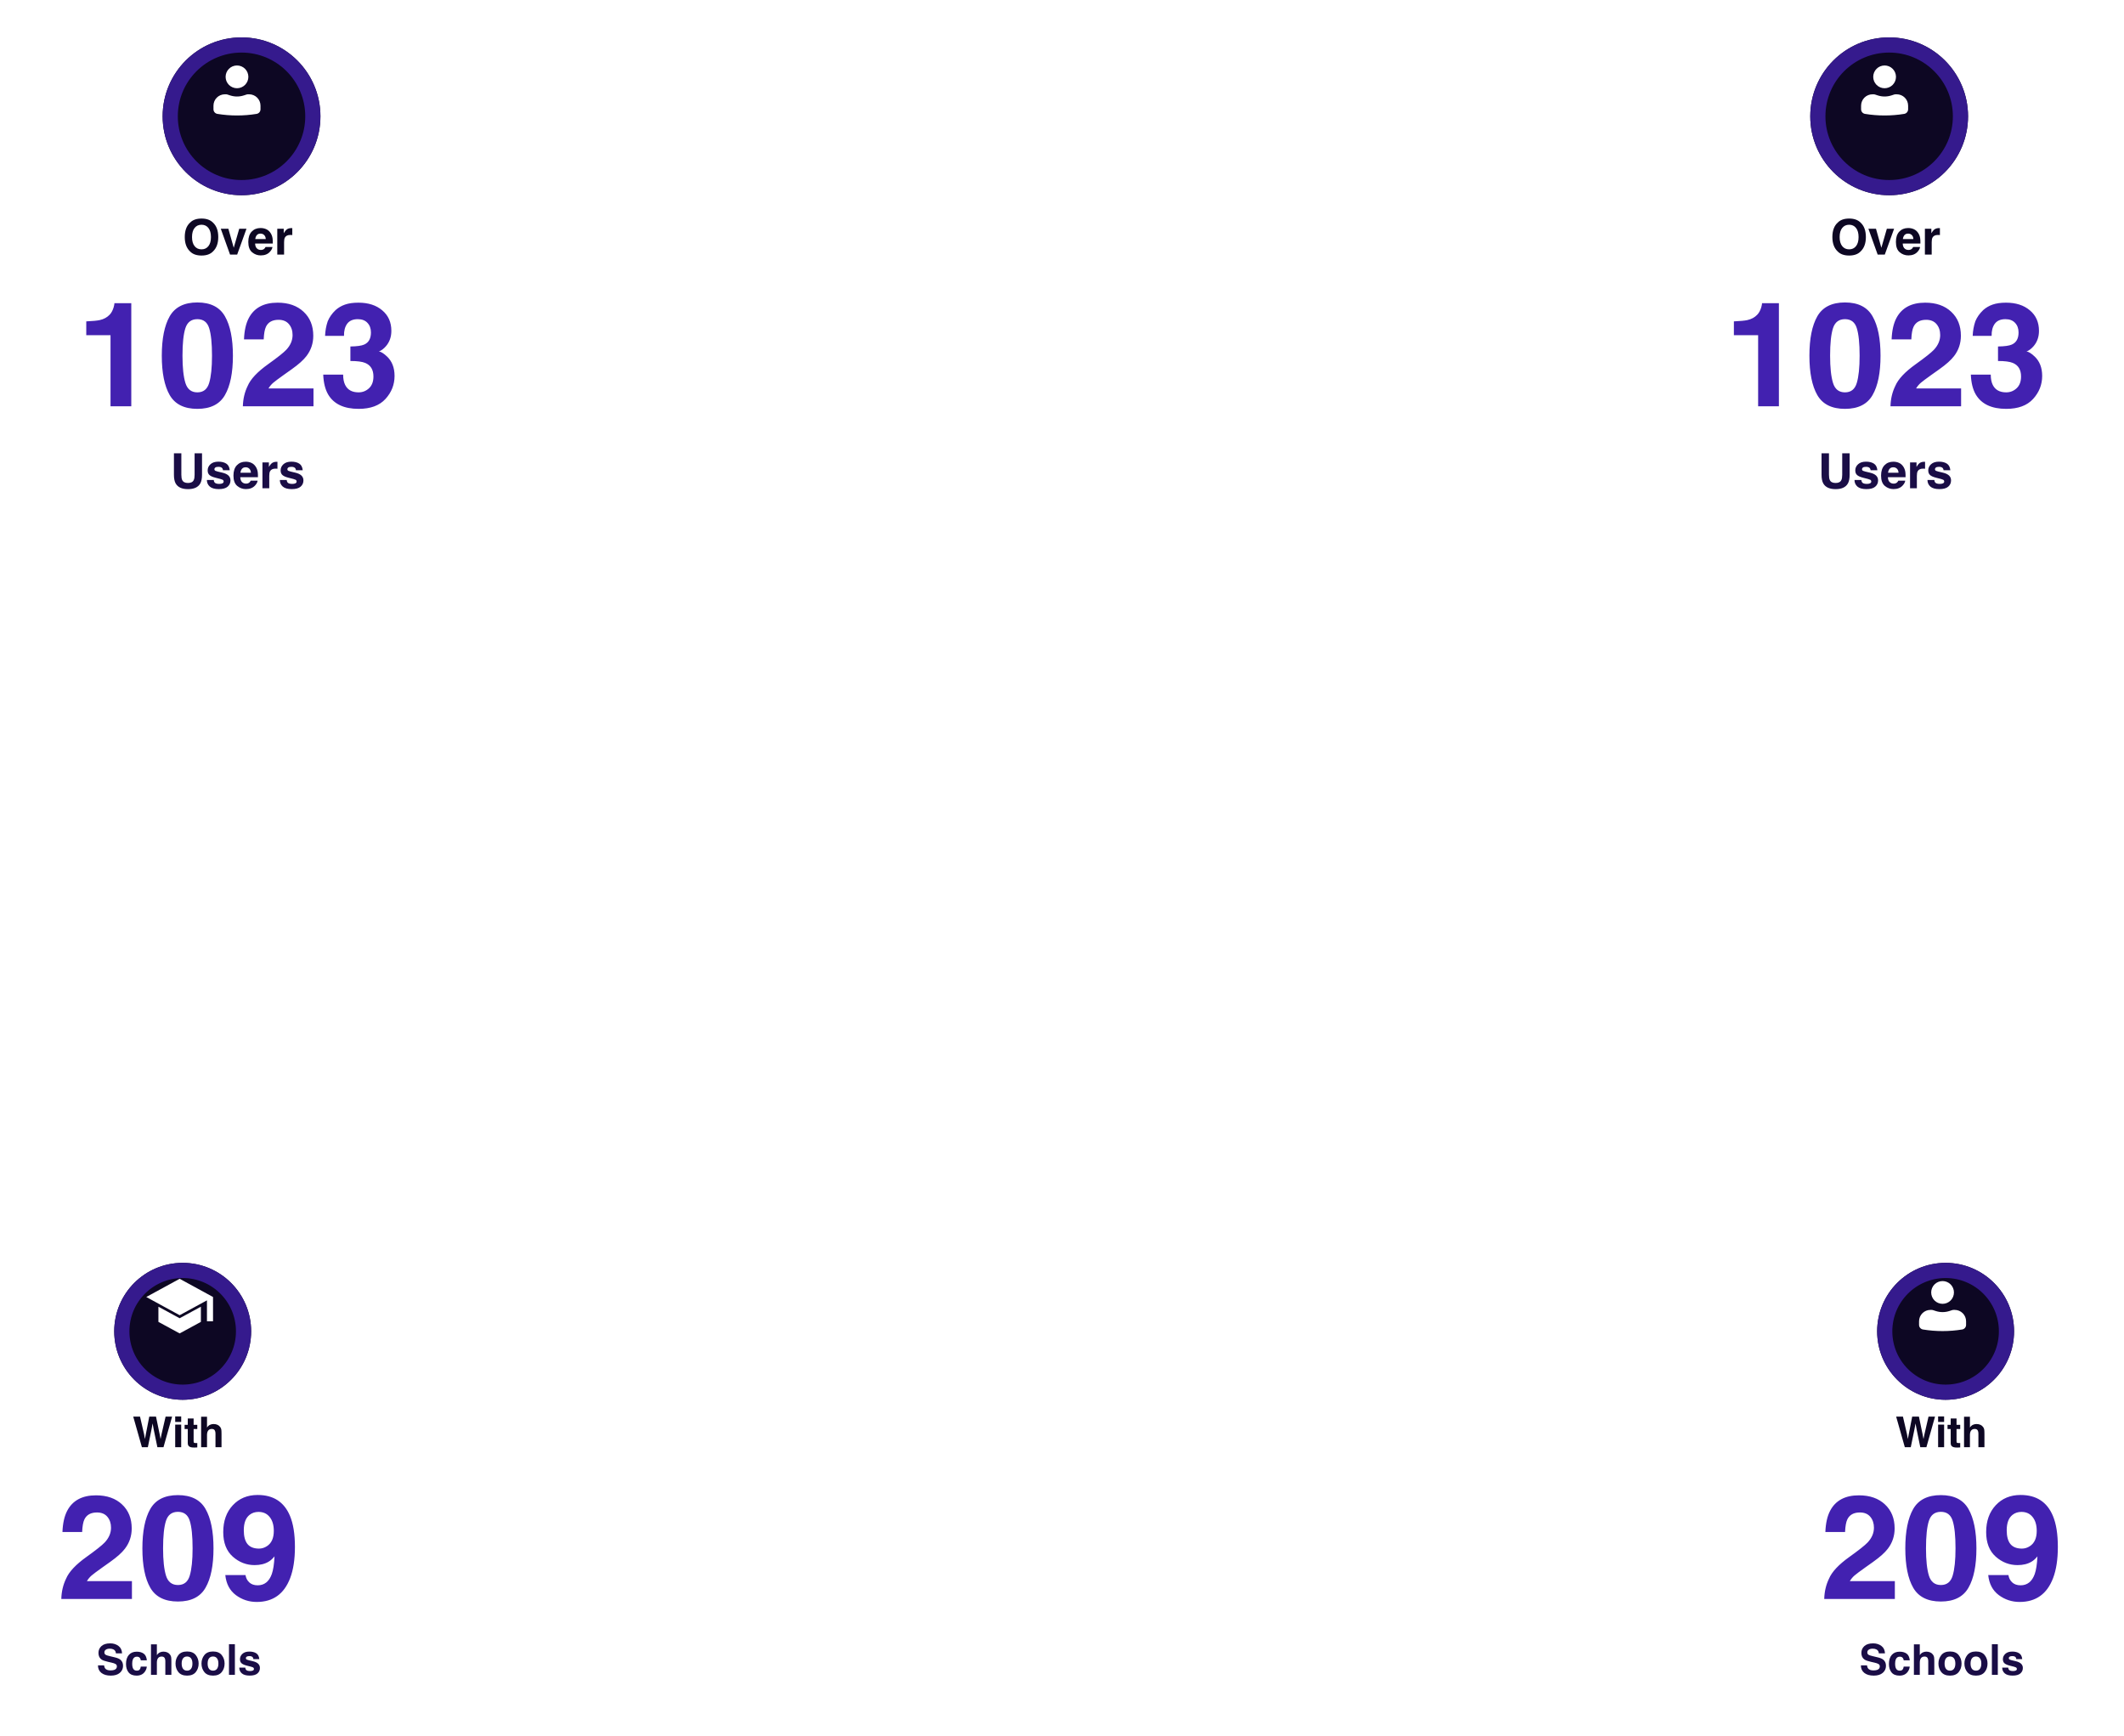<svg width="700" height="572" viewBox="0 0 700 572" fill="none" xmlns="http://www.w3.org/2000/svg">
<rect x="10.603" y="28.882" width="136" height="162.884" rx="30" fill="white"/>
<g filter="url(#filter0_di_241_943)">
<circle cx="78.603" cy="30.323" r="26" fill="#0D0723"/>
<circle cx="78.603" cy="30.323" r="23.5" stroke="#351A8D" stroke-width="5"/>
</g>
<path d="M78.103 21.573C77.109 21.573 76.155 21.968 75.451 22.672C74.748 23.375 74.353 24.329 74.353 25.323C74.353 26.318 74.748 27.272 75.451 27.975C76.155 28.678 77.109 29.073 78.103 29.073C79.098 29.073 80.051 28.678 80.755 27.975C81.458 27.272 81.853 26.318 81.853 25.323C81.853 24.329 81.458 23.375 80.755 22.672C80.051 21.968 79.098 21.573 78.103 21.573ZM74.103 31.073C73.109 31.073 72.155 31.468 71.451 32.172C70.748 32.875 70.353 33.829 70.353 34.823V36.011C70.353 36.765 70.899 37.407 71.643 37.528C75.921 38.227 80.285 38.227 84.563 37.528C84.923 37.47 85.251 37.285 85.487 37.007C85.723 36.729 85.853 36.376 85.853 36.011V34.823C85.853 33.829 85.458 32.875 84.755 32.172C84.051 31.468 83.098 31.073 82.103 31.073H81.763C81.578 31.073 81.394 31.103 81.219 31.159L80.353 31.442C78.891 31.919 77.315 31.919 75.853 31.442L74.987 31.159C74.812 31.102 74.628 31.073 74.444 31.073H74.103Z" fill="white"/>
<path d="M66.415 82.163C67.369 82.163 68.124 81.812 68.681 81.109C69.244 80.406 69.525 79.406 69.525 78.109C69.525 76.817 69.244 75.82 68.681 75.117C68.124 74.408 67.369 74.054 66.415 74.054C65.462 74.054 64.702 74.406 64.134 75.109C63.567 75.812 63.283 76.812 63.283 78.109C63.283 79.406 63.567 80.406 64.134 81.109C64.702 81.812 65.462 82.163 66.415 82.163ZM71.931 78.109C71.931 80.176 71.35 81.76 70.189 82.859C69.319 83.754 68.061 84.203 66.415 84.203C64.77 84.203 63.512 83.754 62.642 82.859C61.475 81.76 60.892 80.176 60.892 78.109C60.892 75.999 61.475 74.416 62.642 73.359C63.512 72.463 64.77 72.015 66.415 72.015C68.061 72.015 69.319 72.463 70.189 73.359C71.35 74.416 71.931 75.999 71.931 78.109ZM78.845 75.367H81.236L78.165 83.882H75.814L72.759 75.367H75.259L77.033 81.648L78.845 75.367ZM85.861 76.976C85.345 76.976 84.944 77.137 84.658 77.46C84.376 77.783 84.199 78.221 84.126 78.773H87.587C87.551 78.184 87.371 77.739 87.048 77.437C86.731 77.129 86.335 76.976 85.861 76.976ZM85.861 75.14C86.569 75.14 87.207 75.273 87.775 75.538C88.343 75.804 88.811 76.223 89.181 76.796C89.514 77.301 89.731 77.887 89.83 78.554C89.887 78.945 89.91 79.507 89.9 80.242H84.072C84.103 81.096 84.371 81.695 84.876 82.038C85.184 82.252 85.553 82.359 85.986 82.359C86.444 82.359 86.817 82.228 87.103 81.968C87.259 81.828 87.397 81.632 87.517 81.382H89.79C89.733 81.887 89.47 82.4 89.001 82.921C88.272 83.749 87.251 84.163 85.939 84.163C84.856 84.163 83.9 83.814 83.072 83.117C82.244 82.419 81.83 81.283 81.83 79.71C81.83 78.236 82.202 77.106 82.947 76.32C83.697 75.533 84.668 75.14 85.861 75.14ZM96.033 75.163C96.074 75.163 96.108 75.166 96.134 75.171C96.165 75.171 96.231 75.174 96.33 75.179V77.46C96.189 77.445 96.064 77.434 95.955 77.429C95.845 77.424 95.757 77.421 95.689 77.421C94.793 77.421 94.192 77.713 93.884 78.296C93.712 78.624 93.626 79.129 93.626 79.812V83.882H91.384V75.367H93.509V76.851C93.853 76.283 94.153 75.895 94.408 75.687C94.824 75.338 95.366 75.163 96.033 75.163Z" fill="#0D0723"/>
<path d="M28.431 110.445V105.898C30.541 105.804 32.017 105.663 32.861 105.476C34.205 105.179 35.298 104.585 36.142 103.695C36.72 103.085 37.158 102.273 37.455 101.257C37.627 100.648 37.712 100.195 37.712 99.898H43.267V133.882H36.423V110.445H28.431ZM60.142 117.218C60.142 121.124 60.462 124.117 61.103 126.195C61.744 128.257 63.056 129.288 65.04 129.288C67.025 129.288 68.322 128.257 68.931 126.195C69.556 124.117 69.869 121.124 69.869 117.218C69.869 113.124 69.556 110.093 68.931 108.124C68.322 106.156 67.025 105.171 65.04 105.171C63.056 105.171 61.744 106.156 61.103 108.124C60.462 110.093 60.142 113.124 60.142 117.218ZM65.04 99.663C69.369 99.663 72.4 101.187 74.134 104.234C75.884 107.281 76.759 111.609 76.759 117.218C76.759 122.827 75.884 127.148 74.134 130.179C72.4 133.21 69.369 134.726 65.04 134.726C60.712 134.726 57.673 133.21 55.923 130.179C54.189 127.148 53.322 122.827 53.322 117.218C53.322 111.609 54.189 107.281 55.923 104.234C57.673 101.187 60.712 99.663 65.04 99.663ZM80.04 133.882C80.103 131.445 80.626 129.218 81.611 127.202C82.564 124.937 84.814 122.538 88.361 120.007C91.439 117.804 93.431 116.226 94.337 115.273C95.728 113.788 96.423 112.163 96.423 110.398C96.423 108.96 96.025 107.765 95.228 106.812C94.431 105.859 93.29 105.382 91.806 105.382C89.775 105.382 88.392 106.14 87.658 107.656C87.236 108.531 86.986 109.921 86.908 111.827H80.415C80.525 108.937 81.048 106.601 81.986 104.82C83.767 101.429 86.931 99.734 91.478 99.734C95.072 99.734 97.931 100.734 100.056 102.734C102.181 104.718 103.244 107.351 103.244 110.632C103.244 113.148 102.494 115.382 100.994 117.335C100.009 118.632 98.392 120.077 96.142 121.671L93.47 123.57C91.798 124.757 90.65 125.617 90.025 126.148C89.415 126.679 88.9 127.296 88.478 127.999H103.314V133.882H80.04ZM113.087 123.452C113.087 124.812 113.306 125.937 113.744 126.827C114.556 128.468 116.033 129.288 118.173 129.288C119.486 129.288 120.626 128.843 121.595 127.952C122.58 127.046 123.072 125.749 123.072 124.062C123.072 121.827 122.166 120.335 120.353 119.585C119.322 119.163 117.697 118.952 115.478 118.952V114.171C117.65 114.14 119.166 113.929 120.025 113.538C121.509 112.882 122.251 111.554 122.251 109.554C122.251 108.257 121.869 107.202 121.103 106.39C120.353 105.577 119.291 105.171 117.916 105.171C116.337 105.171 115.173 105.671 114.423 106.671C113.689 107.671 113.337 109.007 113.369 110.679H107.134C107.197 108.992 107.486 107.39 108.001 105.874C108.548 104.546 109.408 103.32 110.58 102.195C111.455 101.398 112.494 100.788 113.697 100.367C114.9 99.945 116.376 99.734 118.126 99.734C121.376 99.734 123.994 100.577 125.978 102.265C127.978 103.937 128.978 106.187 128.978 109.015C128.978 111.015 128.384 112.702 127.197 114.077C126.447 114.937 125.666 115.523 124.853 115.835C125.462 115.835 126.337 116.359 127.478 117.406C129.181 118.984 130.033 121.14 130.033 123.874C130.033 126.749 129.033 129.281 127.033 131.468C125.048 133.64 122.103 134.726 118.197 134.726C113.384 134.726 110.041 133.156 108.166 130.015C107.181 128.343 106.634 126.156 106.525 123.452H113.087Z" fill="#4221B0"/>
<path d="M57.322 149.367H59.767V156.445C59.767 157.236 59.861 157.814 60.048 158.179C60.34 158.825 60.975 159.148 61.955 159.148C62.928 159.148 63.561 158.825 63.853 158.179C64.04 157.814 64.134 157.236 64.134 156.445V149.367H66.58V156.445C66.58 157.669 66.389 158.622 66.009 159.304C65.301 160.554 63.949 161.179 61.955 161.179C59.96 161.179 58.606 160.554 57.892 159.304C57.512 158.622 57.322 157.669 57.322 156.445V149.367ZM70.439 158.163C70.486 158.559 70.587 158.84 70.744 159.007C71.02 159.304 71.53 159.452 72.275 159.452C72.712 159.452 73.059 159.387 73.314 159.257C73.574 159.127 73.705 158.932 73.705 158.671C73.705 158.421 73.6 158.231 73.392 158.101C73.184 157.971 72.41 157.747 71.072 157.429C70.108 157.189 69.428 156.89 69.033 156.531C68.637 156.176 68.439 155.666 68.439 154.999C68.439 154.213 68.746 153.538 69.361 152.976C69.981 152.408 70.85 152.124 71.97 152.124C73.033 152.124 73.897 152.338 74.564 152.765C75.236 153.187 75.621 153.919 75.72 154.96H73.494C73.462 154.674 73.382 154.447 73.251 154.281C73.007 153.978 72.59 153.827 72.001 153.827C71.517 153.827 71.171 153.903 70.962 154.054C70.759 154.205 70.658 154.382 70.658 154.585C70.658 154.84 70.767 155.025 70.986 155.14C71.205 155.26 71.978 155.465 73.306 155.757C74.192 155.965 74.856 156.281 75.298 156.702C75.736 157.13 75.955 157.663 75.955 158.304C75.955 159.148 75.639 159.838 75.009 160.374C74.384 160.906 73.415 161.171 72.103 161.171C70.764 161.171 69.775 160.89 69.134 160.327C68.499 159.76 68.181 159.038 68.181 158.163H70.439ZM80.97 153.976C80.455 153.976 80.053 154.137 79.767 154.46C79.486 154.783 79.309 155.221 79.236 155.773H82.697C82.66 155.184 82.481 154.739 82.158 154.437C81.84 154.13 81.444 153.976 80.97 153.976ZM80.97 152.14C81.678 152.14 82.317 152.273 82.884 152.538C83.452 152.804 83.921 153.223 84.29 153.796C84.624 154.301 84.84 154.887 84.939 155.554C84.996 155.945 85.02 156.507 85.009 157.242H79.181C79.212 158.096 79.481 158.695 79.986 159.038C80.293 159.252 80.663 159.359 81.095 159.359C81.553 159.359 81.926 159.228 82.212 158.968C82.369 158.827 82.507 158.632 82.626 158.382H84.9C84.843 158.887 84.58 159.4 84.111 159.921C83.382 160.749 82.361 161.163 81.048 161.163C79.965 161.163 79.009 160.814 78.181 160.117C77.353 159.419 76.939 158.283 76.939 156.71C76.939 155.236 77.311 154.106 78.056 153.32C78.806 152.533 79.778 152.14 80.97 152.14ZM91.142 152.163C91.184 152.163 91.218 152.166 91.244 152.171C91.275 152.171 91.34 152.174 91.439 152.179V154.46C91.298 154.445 91.173 154.434 91.064 154.429C90.955 154.424 90.866 154.421 90.798 154.421C89.903 154.421 89.301 154.713 88.994 155.296C88.822 155.624 88.736 156.13 88.736 156.812V160.882H86.494V152.367H88.619V153.851C88.962 153.283 89.262 152.895 89.517 152.687C89.934 152.338 90.475 152.163 91.142 152.163ZM94.486 158.163C94.533 158.559 94.634 158.84 94.79 159.007C95.067 159.304 95.577 159.452 96.322 159.452C96.759 159.452 97.106 159.387 97.361 159.257C97.621 159.127 97.751 158.932 97.751 158.671C97.751 158.421 97.647 158.231 97.439 158.101C97.231 157.971 96.457 157.747 95.119 157.429C94.155 157.189 93.475 156.89 93.08 156.531C92.684 156.176 92.486 155.666 92.486 154.999C92.486 154.213 92.793 153.538 93.408 152.976C94.028 152.408 94.897 152.124 96.017 152.124C97.08 152.124 97.944 152.338 98.611 152.765C99.283 153.187 99.668 153.919 99.767 154.96H97.54C97.509 154.674 97.428 154.447 97.298 154.281C97.053 153.978 96.637 153.827 96.048 153.827C95.564 153.827 95.218 153.903 95.009 154.054C94.806 154.205 94.705 154.382 94.705 154.585C94.705 154.84 94.814 155.025 95.033 155.14C95.251 155.26 96.025 155.465 97.353 155.757C98.238 155.965 98.903 156.281 99.345 156.702C99.783 157.13 100.001 157.663 100.001 158.304C100.001 159.148 99.686 159.838 99.056 160.374C98.431 160.906 97.462 161.171 96.15 161.171C94.811 161.171 93.822 160.89 93.181 160.327C92.546 159.76 92.228 159.038 92.228 158.163H94.486Z" fill="#1A0D46"/>
<rect x="553.603" y="28.882" width="136" height="162.884" rx="30" fill="white"/>
<g filter="url(#filter1_di_241_943)">
<circle cx="621.603" cy="30.323" r="26" fill="#0D0723"/>
<circle cx="621.603" cy="30.323" r="23.5" stroke="#351A8D" stroke-width="5"/>
</g>
<path d="M621.103 21.573C620.108 21.573 619.155 21.968 618.451 22.672C617.748 23.375 617.353 24.329 617.353 25.323C617.353 26.318 617.748 27.272 618.451 27.975C619.155 28.678 620.108 29.073 621.103 29.073C622.098 29.073 623.051 28.678 623.755 27.975C624.458 27.272 624.853 26.318 624.853 25.323C624.853 24.329 624.458 23.375 623.755 22.672C623.051 21.968 622.098 21.573 621.103 21.573ZM617.103 31.073C616.108 31.073 615.155 31.468 614.451 32.172C613.748 32.875 613.353 33.829 613.353 34.823V36.011C613.353 36.765 613.899 37.407 614.643 37.528C618.921 38.227 623.285 38.227 627.563 37.528C627.923 37.47 628.251 37.285 628.487 37.007C628.723 36.729 628.853 36.376 628.853 36.011V34.823C628.853 33.829 628.458 32.875 627.755 32.172C627.051 31.468 626.098 31.073 625.103 31.073H624.763C624.578 31.073 624.394 31.103 624.219 31.159L623.353 31.442C621.891 31.919 620.315 31.919 618.853 31.442L617.987 31.159C617.812 31.102 617.628 31.073 617.444 31.073H617.103Z" fill="white"/>
<path d="M609.416 82.163C610.369 82.163 611.124 81.812 611.681 81.109C612.244 80.406 612.525 79.406 612.525 78.109C612.525 76.817 612.244 75.82 611.681 75.117C611.124 74.408 610.369 74.054 609.416 74.054C608.462 74.054 607.702 74.406 607.134 75.109C606.567 75.812 606.283 76.812 606.283 78.109C606.283 79.406 606.567 80.406 607.134 81.109C607.702 81.812 608.462 82.163 609.416 82.163ZM614.931 78.109C614.931 80.176 614.35 81.76 613.189 82.859C612.319 83.754 611.061 84.203 609.416 84.203C607.77 84.203 606.512 83.754 605.642 82.859C604.475 81.76 603.892 80.176 603.892 78.109C603.892 75.999 604.475 74.416 605.642 73.359C606.512 72.463 607.77 72.015 609.416 72.015C611.061 72.015 612.319 72.463 613.189 73.359C614.35 74.416 614.931 75.999 614.931 78.109ZM621.845 75.367H624.236L621.166 83.882H618.814L615.759 75.367H618.259L620.033 81.648L621.845 75.367ZM628.861 76.976C628.345 76.976 627.944 77.137 627.658 77.46C627.376 77.783 627.199 78.221 627.126 78.773H630.587C630.551 78.184 630.371 77.739 630.048 77.437C629.731 77.129 629.335 76.976 628.861 76.976ZM628.861 75.14C629.569 75.14 630.207 75.273 630.775 75.538C631.343 75.804 631.811 76.223 632.181 76.796C632.514 77.301 632.731 77.887 632.83 78.554C632.887 78.945 632.91 79.507 632.9 80.242H627.072C627.103 81.096 627.371 81.695 627.876 82.038C628.184 82.252 628.554 82.359 628.986 82.359C629.444 82.359 629.817 82.228 630.103 81.968C630.259 81.828 630.397 81.632 630.517 81.382H632.791C632.733 81.887 632.47 82.4 632.001 82.921C631.272 83.749 630.251 84.163 628.939 84.163C627.856 84.163 626.9 83.814 626.072 83.117C625.244 82.419 624.83 81.283 624.83 79.71C624.83 78.236 625.202 77.106 625.947 76.32C626.697 75.533 627.668 75.14 628.861 75.14ZM639.033 75.163C639.074 75.163 639.108 75.166 639.134 75.171C639.166 75.171 639.231 75.174 639.33 75.179V77.46C639.189 77.445 639.064 77.434 638.955 77.429C638.845 77.424 638.757 77.421 638.689 77.421C637.793 77.421 637.192 77.713 636.884 78.296C636.712 78.624 636.626 79.129 636.626 79.812V83.882H634.384V75.367H636.509V76.851C636.853 76.283 637.153 75.895 637.408 75.687C637.824 75.338 638.366 75.163 639.033 75.163Z" fill="#0D0723"/>
<path d="M571.431 110.445V105.898C573.541 105.804 575.017 105.663 575.861 105.476C577.205 105.179 578.298 104.585 579.142 103.695C579.72 103.085 580.158 102.273 580.455 101.257C580.626 100.648 580.712 100.195 580.712 99.898H586.267V133.882H579.423V110.445H571.431ZM603.142 117.218C603.142 121.124 603.462 124.117 604.103 126.195C604.744 128.257 606.056 129.288 608.041 129.288C610.025 129.288 611.322 128.257 611.931 126.195C612.556 124.117 612.869 121.124 612.869 117.218C612.869 113.124 612.556 110.093 611.931 108.124C611.322 106.156 610.025 105.171 608.041 105.171C606.056 105.171 604.744 106.156 604.103 108.124C603.462 110.093 603.142 113.124 603.142 117.218ZM608.041 99.663C612.369 99.663 615.4 101.187 617.134 104.234C618.884 107.281 619.759 111.609 619.759 117.218C619.759 122.827 618.884 127.148 617.134 130.179C615.4 133.21 612.369 134.726 608.041 134.726C603.712 134.726 600.673 133.21 598.923 130.179C597.189 127.148 596.322 122.827 596.322 117.218C596.322 111.609 597.189 107.281 598.923 104.234C600.673 101.187 603.712 99.663 608.041 99.663ZM623.041 133.882C623.103 131.445 623.626 129.218 624.611 127.202C625.564 124.937 627.814 122.538 631.361 120.007C634.439 117.804 636.431 116.226 637.337 115.273C638.728 113.788 639.423 112.163 639.423 110.398C639.423 108.96 639.025 107.765 638.228 106.812C637.431 105.859 636.291 105.382 634.806 105.382C632.775 105.382 631.392 106.14 630.658 107.656C630.236 108.531 629.986 109.921 629.908 111.827H623.416C623.525 108.937 624.048 106.601 624.986 104.82C626.767 101.429 629.931 99.734 634.478 99.734C638.072 99.734 640.931 100.734 643.056 102.734C645.181 104.718 646.244 107.351 646.244 110.632C646.244 113.148 645.494 115.382 643.994 117.335C643.009 118.632 641.392 120.077 639.142 121.671L636.47 123.57C634.798 124.757 633.65 125.617 633.025 126.148C632.416 126.679 631.9 127.296 631.478 127.999H646.314V133.882H623.041ZM656.087 123.452C656.087 124.812 656.306 125.937 656.744 126.827C657.556 128.468 659.033 129.288 661.173 129.288C662.486 129.288 663.626 128.843 664.595 127.952C665.58 127.046 666.072 125.749 666.072 124.062C666.072 121.827 665.166 120.335 663.353 119.585C662.322 119.163 660.697 118.952 658.478 118.952V114.171C660.65 114.14 662.166 113.929 663.025 113.538C664.509 112.882 665.251 111.554 665.251 109.554C665.251 108.257 664.869 107.202 664.103 106.39C663.353 105.577 662.291 105.171 660.916 105.171C659.337 105.171 658.173 105.671 657.423 106.671C656.689 107.671 656.337 109.007 656.369 110.679H650.134C650.197 108.992 650.486 107.39 651.001 105.874C651.548 104.546 652.408 103.32 653.58 102.195C654.455 101.398 655.494 100.788 656.697 100.367C657.9 99.945 659.376 99.734 661.126 99.734C664.376 99.734 666.994 100.577 668.978 102.265C670.978 103.937 671.978 106.187 671.978 109.015C671.978 111.015 671.384 112.702 670.197 114.077C669.447 114.937 668.666 115.523 667.853 115.835C668.462 115.835 669.337 116.359 670.478 117.406C672.181 118.984 673.033 121.14 673.033 123.874C673.033 126.749 672.033 129.281 670.033 131.468C668.048 133.64 665.103 134.726 661.197 134.726C656.384 134.726 653.041 133.156 651.166 130.015C650.181 128.343 649.634 126.156 649.525 123.452H656.087Z" fill="#4221B0"/>
<path d="M600.322 149.367H602.767V156.445C602.767 157.236 602.861 157.814 603.048 158.179C603.34 158.825 603.975 159.148 604.955 159.148C605.929 159.148 606.561 158.825 606.853 158.179C607.041 157.814 607.134 157.236 607.134 156.445V149.367H609.58V156.445C609.58 157.669 609.389 158.622 609.009 159.304C608.301 160.554 606.949 161.179 604.955 161.179C602.96 161.179 601.606 160.554 600.892 159.304C600.512 158.622 600.322 157.669 600.322 156.445V149.367ZM613.439 158.163C613.486 158.559 613.587 158.84 613.744 159.007C614.02 159.304 614.53 159.452 615.275 159.452C615.712 159.452 616.059 159.387 616.314 159.257C616.574 159.127 616.705 158.932 616.705 158.671C616.705 158.421 616.6 158.231 616.392 158.101C616.184 157.971 615.41 157.747 614.072 157.429C613.108 157.189 612.429 156.89 612.033 156.531C611.637 156.176 611.439 155.666 611.439 154.999C611.439 154.213 611.746 153.538 612.361 152.976C612.981 152.408 613.85 152.124 614.97 152.124C616.033 152.124 616.897 152.338 617.564 152.765C618.236 153.187 618.621 153.919 618.72 154.96H616.494C616.462 154.674 616.382 154.447 616.251 154.281C616.007 153.978 615.59 153.827 615.001 153.827C614.517 153.827 614.171 153.903 613.962 154.054C613.759 154.205 613.658 154.382 613.658 154.585C613.658 154.84 613.767 155.025 613.986 155.14C614.205 155.26 614.978 155.465 616.306 155.757C617.192 155.965 617.856 156.281 618.298 156.702C618.736 157.13 618.955 157.663 618.955 158.304C618.955 159.148 618.639 159.838 618.009 160.374C617.384 160.906 616.416 161.171 615.103 161.171C613.764 161.171 612.775 160.89 612.134 160.327C611.499 159.76 611.181 159.038 611.181 158.163H613.439ZM623.97 153.976C623.455 153.976 623.054 154.137 622.767 154.46C622.486 154.783 622.309 155.221 622.236 155.773H625.697C625.66 155.184 625.481 154.739 625.158 154.437C624.84 154.13 624.444 153.976 623.97 153.976ZM623.97 152.14C624.679 152.14 625.317 152.273 625.884 152.538C626.452 152.804 626.921 153.223 627.291 153.796C627.624 154.301 627.84 154.887 627.939 155.554C627.996 155.945 628.02 156.507 628.009 157.242H622.181C622.212 158.096 622.481 158.695 622.986 159.038C623.293 159.252 623.663 159.359 624.095 159.359C624.554 159.359 624.926 159.228 625.212 158.968C625.369 158.827 625.507 158.632 625.626 158.382H627.9C627.843 158.887 627.58 159.4 627.111 159.921C626.382 160.749 625.361 161.163 624.048 161.163C622.965 161.163 622.009 160.814 621.181 160.117C620.353 159.419 619.939 158.283 619.939 156.71C619.939 155.236 620.311 154.106 621.056 153.32C621.806 152.533 622.778 152.14 623.97 152.14ZM634.142 152.163C634.184 152.163 634.218 152.166 634.244 152.171C634.275 152.171 634.34 152.174 634.439 152.179V154.46C634.298 154.445 634.173 154.434 634.064 154.429C633.955 154.424 633.866 154.421 633.798 154.421C632.903 154.421 632.301 154.713 631.994 155.296C631.822 155.624 631.736 156.13 631.736 156.812V160.882H629.494V152.367H631.619V153.851C631.962 153.283 632.262 152.895 632.517 152.687C632.934 152.338 633.475 152.163 634.142 152.163ZM637.486 158.163C637.533 158.559 637.634 158.84 637.791 159.007C638.067 159.304 638.577 159.452 639.322 159.452C639.759 159.452 640.106 159.387 640.361 159.257C640.621 159.127 640.751 158.932 640.751 158.671C640.751 158.421 640.647 158.231 640.439 158.101C640.231 157.971 639.457 157.747 638.119 157.429C637.155 157.189 636.475 156.89 636.08 156.531C635.684 156.176 635.486 155.666 635.486 154.999C635.486 154.213 635.793 153.538 636.408 152.976C637.028 152.408 637.897 152.124 639.017 152.124C640.08 152.124 640.944 152.338 641.611 152.765C642.283 153.187 642.668 153.919 642.767 154.96H640.541C640.509 154.674 640.429 154.447 640.298 154.281C640.054 153.978 639.637 153.827 639.048 153.827C638.564 153.827 638.218 153.903 638.009 154.054C637.806 154.205 637.705 154.382 637.705 154.585C637.705 154.84 637.814 155.025 638.033 155.14C638.251 155.26 639.025 155.465 640.353 155.757C641.238 155.965 641.903 156.281 642.345 156.702C642.783 157.13 643.001 157.663 643.001 158.304C643.001 159.148 642.686 159.838 642.056 160.374C641.431 160.906 640.462 161.171 639.15 161.171C637.811 161.171 636.822 160.89 636.181 160.327C635.546 159.76 635.228 159.038 635.228 158.163H637.486Z" fill="#1A0D46"/>
<rect x="0.206" y="429.44" width="118" height="141.326" rx="30" fill="white"/>
<g filter="url(#filter2_di_241_943)">
<circle cx="59.206" cy="430.691" r="22.559" fill="#0D0723"/>
<circle cx="59.206" cy="430.691" r="20.059" stroke="#351A8D" stroke-width="5"/>
</g>
<path d="M68.206 435.382V428.482L59.206 433.382L48.206 427.382L59.206 421.382L70.206 427.382V435.382H68.206ZM59.206 439.382L52.206 435.582V430.582L59.206 434.382L66.206 430.582V435.582L59.206 439.382Z" fill="white"/>
<path d="M46.147 466.806L47.48 472.576L47.767 474.182L48.06 472.61L49.195 466.806H51.417L52.613 472.576L52.921 474.182L53.228 472.637L54.575 466.806H56.715L53.878 476.883H51.868L50.651 470.99L50.296 469.042L49.94 470.99L48.724 476.883H46.769L43.911 466.806H46.147ZM59.716 468.543H57.74V466.745H59.716V468.543ZM57.74 469.431H59.716V476.883H57.74V469.431ZM60.844 470.887V469.5H61.883V467.422H63.81V469.5H65.02V470.887H63.81V474.825C63.81 475.13 63.849 475.322 63.927 475.399C64.004 475.472 64.241 475.509 64.638 475.509C64.697 475.509 64.758 475.509 64.822 475.509C64.891 475.504 64.957 475.499 65.02 475.495V476.951L64.098 476.985C63.177 477.017 62.548 476.858 62.211 476.507C61.992 476.283 61.883 475.939 61.883 475.474V470.887H60.844ZM70.38 469.24C70.84 469.24 71.257 469.32 71.631 469.479C72.009 469.639 72.319 469.883 72.561 470.211C72.766 470.489 72.891 470.776 72.936 471.072C72.982 471.364 73.005 471.842 73.005 472.508V476.883H71.016V472.35C71.016 471.949 70.947 471.626 70.811 471.38C70.633 471.033 70.296 470.86 69.799 470.86C69.284 470.86 68.892 471.033 68.623 471.38C68.359 471.721 68.227 472.211 68.227 472.849V476.883H66.285V466.841H68.227V470.402C68.509 469.969 68.835 469.668 69.204 469.5C69.578 469.327 69.97 469.24 70.38 469.24Z" fill="#0D0723"/>
<path d="M20.206 526.883C20.269 524.445 20.792 522.219 21.776 520.203C22.73 517.937 24.98 515.539 28.526 513.008C31.605 510.804 33.597 509.226 34.503 508.273C35.894 506.789 36.589 505.164 36.589 503.398C36.589 501.961 36.19 500.765 35.394 499.812C34.597 498.859 33.456 498.383 31.972 498.383C29.94 498.383 28.558 499.14 27.823 500.656C27.401 501.531 27.151 502.922 27.073 504.828H20.581C20.69 501.937 21.214 499.601 22.151 497.82C23.933 494.429 27.097 492.734 31.644 492.734C35.237 492.734 38.097 493.734 40.222 495.734C42.347 497.719 43.409 500.351 43.409 503.633C43.409 506.148 42.659 508.383 41.159 510.336C40.175 511.633 38.558 513.078 36.308 514.672L33.636 516.57C31.964 517.758 30.815 518.617 30.19 519.148C29.581 519.679 29.065 520.297 28.644 521H43.48V526.883H20.206ZM53.745 510.219C53.745 514.125 54.065 517.117 54.706 519.195C55.347 521.258 56.659 522.289 58.644 522.289C60.628 522.289 61.925 521.258 62.534 519.195C63.159 517.117 63.472 514.125 63.472 510.219C63.472 506.125 63.159 503.094 62.534 501.125C61.925 499.156 60.628 498.172 58.644 498.172C56.659 498.172 55.347 499.156 54.706 501.125C54.065 503.094 53.745 506.125 53.745 510.219ZM58.644 492.664C62.972 492.664 66.003 494.187 67.737 497.234C69.487 500.281 70.362 504.609 70.362 510.219C70.362 515.828 69.487 520.148 67.737 523.179C66.003 526.211 62.972 527.726 58.644 527.726C54.315 527.726 51.276 526.211 49.526 523.179C47.792 520.148 46.925 515.828 46.925 510.219C46.925 504.609 47.792 500.281 49.526 497.234C51.276 494.187 54.315 492.664 58.644 492.664ZM73.573 504.851C73.573 501.211 74.62 498.265 76.714 496.015C78.823 493.75 81.558 492.617 84.917 492.617C90.089 492.617 93.636 494.906 95.558 499.484C96.651 502.078 97.198 505.492 97.198 509.726C97.198 513.836 96.675 517.265 95.628 520.015C93.628 525.25 89.956 527.867 84.612 527.867C82.065 527.867 79.776 527.117 77.745 525.617C75.714 524.101 74.55 521.898 74.253 519.008H80.909C81.065 520.008 81.487 520.82 82.175 521.445C82.862 522.07 83.776 522.383 84.917 522.383C87.12 522.383 88.667 521.164 89.558 518.726C90.042 517.383 90.347 515.422 90.472 512.844C89.862 513.609 89.214 514.195 88.526 514.601C87.276 515.351 85.737 515.726 83.909 515.726C81.206 515.726 78.808 514.797 76.714 512.937C74.62 511.062 73.573 508.367 73.573 504.851ZM85.362 510.289C86.284 510.289 87.151 510.023 87.964 509.492C89.48 508.523 90.237 506.844 90.237 504.453C90.237 502.531 89.784 501.008 88.878 499.883C87.987 498.758 86.761 498.195 85.198 498.195C84.058 498.195 83.081 498.515 82.269 499.156C80.987 500.156 80.347 501.851 80.347 504.242C80.347 506.258 80.753 507.773 81.565 508.789C82.394 509.789 83.659 510.289 85.362 510.289Z" fill="#4221B0"/>
<path d="M34.297 548.772C34.361 549.233 34.486 549.577 34.673 549.804C35.015 550.219 35.6 550.427 36.43 550.427C36.926 550.427 37.33 550.372 37.64 550.262C38.227 550.053 38.522 549.663 38.522 549.094C38.522 548.761 38.376 548.503 38.084 548.321C37.792 548.143 37.334 547.986 36.71 547.849L35.644 547.61C34.595 547.373 33.871 547.116 33.47 546.838C32.791 546.373 32.451 545.646 32.451 544.657C32.451 543.755 32.779 543.005 33.435 542.408C34.092 541.811 35.056 541.512 36.327 541.512C37.389 541.512 38.294 541.795 39.041 542.36C39.793 542.921 40.187 543.736 40.224 544.807H38.2C38.164 544.201 37.899 543.771 37.407 543.515C37.079 543.347 36.671 543.262 36.184 543.262C35.641 543.262 35.208 543.372 34.885 543.591C34.561 543.809 34.399 544.115 34.399 544.507C34.399 544.867 34.559 545.135 34.878 545.313C35.083 545.432 35.52 545.571 36.19 545.73L37.927 546.147C38.688 546.33 39.262 546.573 39.649 546.879C40.251 547.353 40.552 548.038 40.552 548.936C40.552 549.857 40.199 550.622 39.492 551.233C38.79 551.839 37.797 552.142 36.512 552.142C35.199 552.142 34.167 551.844 33.415 551.247C32.663 550.645 32.287 549.82 32.287 548.772H34.297ZM46.403 547.104C46.367 546.826 46.273 546.576 46.123 546.352C45.904 546.052 45.565 545.901 45.105 545.901C44.448 545.901 43.999 546.227 43.758 546.879C43.63 547.225 43.566 547.685 43.566 548.26C43.566 548.806 43.63 549.246 43.758 549.579C43.99 550.199 44.428 550.509 45.07 550.509C45.526 550.509 45.85 550.385 46.041 550.139C46.232 549.893 46.349 549.574 46.39 549.182H48.379C48.333 549.775 48.119 550.335 47.736 550.864C47.126 551.716 46.221 552.142 45.023 552.142C43.824 552.142 42.942 551.787 42.377 551.076C41.812 550.365 41.529 549.442 41.529 548.307C41.529 547.027 41.842 546.031 42.466 545.32C43.09 544.609 43.952 544.254 45.05 544.254C45.984 544.254 46.747 544.463 47.34 544.883C47.937 545.302 48.29 546.042 48.399 547.104H46.403ZM53.855 544.24C54.315 544.24 54.732 544.32 55.105 544.479C55.484 544.639 55.794 544.883 56.035 545.211C56.24 545.489 56.366 545.776 56.411 546.072C56.457 546.364 56.48 546.842 56.48 547.508V551.883H54.49V547.35C54.49 546.949 54.422 546.626 54.285 546.38C54.107 546.033 53.77 545.86 53.273 545.86C52.758 545.86 52.367 546.033 52.098 546.38C51.833 546.721 51.701 547.211 51.701 547.849V551.883H49.76V541.841H51.701V545.402C51.984 544.969 52.31 544.668 52.679 544.5C53.052 544.327 53.444 544.24 53.855 544.24ZM61.648 550.509C62.217 550.509 62.655 550.306 62.96 549.9C63.265 549.495 63.418 548.918 63.418 548.171C63.418 547.423 63.265 546.849 62.96 546.448C62.655 546.042 62.217 545.84 61.648 545.84C61.078 545.84 60.638 546.042 60.328 546.448C60.023 546.849 59.87 547.423 59.87 548.171C59.87 548.918 60.023 549.495 60.328 549.9C60.638 550.306 61.078 550.509 61.648 550.509ZM65.462 548.171C65.462 549.264 65.147 550.201 64.519 550.98C63.89 551.755 62.935 552.142 61.654 552.142C60.374 552.142 59.419 551.755 58.79 550.98C58.161 550.201 57.847 549.264 57.847 548.171C57.847 547.095 58.161 546.163 58.79 545.375C59.419 544.586 60.374 544.192 61.654 544.192C62.935 544.192 63.89 544.586 64.519 545.375C65.147 546.163 65.462 547.095 65.462 548.171ZM70.206 550.509C70.776 550.509 71.213 550.306 71.519 549.9C71.824 549.495 71.977 548.918 71.977 548.171C71.977 547.423 71.824 546.849 71.519 546.448C71.213 546.042 70.776 545.84 70.206 545.84C69.636 545.84 69.197 546.042 68.887 546.448C68.581 546.849 68.429 547.423 68.429 548.171C68.429 548.918 68.581 549.495 68.887 549.9C69.197 550.306 69.636 550.509 70.206 550.509ZM74.02 548.171C74.02 549.264 73.706 550.201 73.077 550.98C72.448 551.755 71.493 552.142 70.213 552.142C68.932 552.142 67.978 551.755 67.349 550.98C66.72 550.201 66.405 549.264 66.405 548.171C66.405 547.095 66.72 546.163 67.349 545.375C67.978 544.586 68.932 544.192 70.213 544.192C71.493 544.192 72.448 544.586 73.077 545.375C73.706 546.163 74.02 547.095 74.02 548.171ZM77.411 551.883H75.463V541.806H77.411V551.883ZM80.836 549.504C80.877 549.85 80.966 550.096 81.103 550.242C81.344 550.502 81.791 550.632 82.442 550.632C82.825 550.632 83.128 550.575 83.352 550.461C83.579 550.347 83.693 550.176 83.693 549.948C83.693 549.729 83.602 549.563 83.42 549.449C83.238 549.335 82.561 549.139 81.39 548.861C80.546 548.651 79.952 548.389 79.606 548.075C79.259 547.765 79.086 547.318 79.086 546.735C79.086 546.047 79.355 545.457 79.893 544.965C80.435 544.468 81.196 544.219 82.176 544.219C83.106 544.219 83.862 544.406 84.445 544.78C85.033 545.149 85.37 545.789 85.457 546.701H83.509C83.481 546.45 83.411 546.252 83.297 546.106C83.083 545.842 82.718 545.71 82.203 545.71C81.779 545.71 81.476 545.776 81.294 545.908C81.116 546.04 81.027 546.195 81.027 546.373C81.027 546.596 81.123 546.758 81.314 546.858C81.506 546.963 82.183 547.143 83.345 547.398C84.12 547.58 84.701 547.856 85.088 548.225C85.471 548.599 85.662 549.066 85.662 549.627C85.662 550.365 85.386 550.969 84.835 551.438C84.288 551.903 83.44 552.135 82.292 552.135C81.121 552.135 80.255 551.889 79.694 551.397C79.138 550.9 78.86 550.269 78.86 549.504H80.836Z" fill="#1A0D46"/>
<rect x="581.206" y="429.44" width="118" height="141.326" rx="30" fill="white"/>
<g filter="url(#filter3_di_241_943)">
<circle cx="640.206" cy="430.691" r="22.559" fill="#0D0723"/>
<circle cx="640.206" cy="430.691" r="20.059" stroke="#351A8D" stroke-width="5"/>
</g>
<path d="M640.206 422.132C639.211 422.132 638.258 422.527 637.554 423.231C636.851 423.934 636.456 424.888 636.456 425.882C636.456 426.877 636.851 427.831 637.554 428.534C638.258 429.237 639.211 429.632 640.206 429.632C641.201 429.632 642.154 429.237 642.858 428.534C643.561 427.831 643.956 426.877 643.956 425.882C643.956 424.888 643.561 423.934 642.858 423.231C642.154 422.527 641.201 422.132 640.206 422.132ZM636.206 431.632C635.211 431.632 634.258 432.027 633.554 432.731C632.851 433.434 632.456 434.388 632.456 435.382V436.57C632.456 437.324 633.002 437.966 633.746 438.087C638.024 438.786 642.388 438.786 646.666 438.087C647.026 438.029 647.354 437.844 647.59 437.566C647.826 437.288 647.956 436.935 647.956 436.57V435.382C647.956 434.388 647.561 433.434 646.858 432.731C646.154 432.027 645.201 431.632 644.206 431.632H643.866C643.681 431.632 643.497 431.662 643.322 431.718L642.456 432.001C640.994 432.479 639.418 432.479 637.956 432.001L637.09 431.718C636.915 431.661 636.731 431.632 636.547 431.632H636.206Z" fill="white"/>
<path d="M627.146 466.806L628.479 472.576L628.767 474.182L629.061 472.61L630.195 466.806H632.417L633.613 472.576L633.921 474.182L634.229 472.637L635.575 466.806H637.715L634.878 476.883H632.868L631.651 470.99L631.296 469.042L630.94 470.99L629.724 476.883H627.769L624.911 466.806H627.146ZM640.716 468.543H638.74V466.745H640.716V468.543ZM638.74 469.431H640.716V476.883H638.74V469.431ZM641.844 470.887V469.5H642.883V467.422H644.811V469.5H646.021V470.887H644.811V474.825C644.811 475.13 644.849 475.322 644.927 475.399C645.004 475.472 645.241 475.509 645.638 475.509C645.697 475.509 645.758 475.509 645.822 475.509C645.891 475.504 645.957 475.499 646.021 475.495V476.951L645.098 476.985C644.177 477.017 643.548 476.858 643.211 476.507C642.992 476.283 642.883 475.939 642.883 475.474V470.887H641.844ZM651.38 469.24C651.84 469.24 652.257 469.32 652.631 469.479C653.009 469.639 653.319 469.883 653.561 470.211C653.766 470.489 653.891 470.776 653.937 471.072C653.982 471.364 654.005 471.842 654.005 472.508V476.883H652.016V472.35C652.016 471.949 651.947 471.626 651.811 471.38C651.633 471.033 651.296 470.86 650.799 470.86C650.284 470.86 649.892 471.033 649.623 471.38C649.359 471.721 649.227 472.211 649.227 472.849V476.883H647.285V466.841H649.227V470.402C649.509 469.969 649.835 469.668 650.204 469.5C650.578 469.327 650.97 469.24 651.38 469.24Z" fill="#0D0723"/>
<path d="M601.206 526.883C601.269 524.445 601.792 522.219 602.776 520.203C603.729 517.937 605.979 515.539 609.526 513.008C612.604 510.804 614.597 509.226 615.503 508.273C616.894 506.789 617.589 505.164 617.589 503.398C617.589 501.961 617.19 500.765 616.394 499.812C615.597 498.859 614.456 498.383 612.972 498.383C610.94 498.383 609.558 499.14 608.823 500.656C608.401 501.531 608.151 502.922 608.073 504.828H601.581C601.69 501.937 602.214 499.601 603.151 497.82C604.933 494.429 608.097 492.734 612.644 492.734C616.237 492.734 619.097 493.734 621.222 495.734C623.347 497.719 624.409 500.351 624.409 503.633C624.409 506.148 623.659 508.383 622.159 510.336C621.175 511.633 619.558 513.078 617.308 514.672L614.636 516.57C612.964 517.758 611.815 518.617 611.19 519.148C610.581 519.679 610.065 520.297 609.644 521H624.479V526.883H601.206ZM634.745 510.219C634.745 514.125 635.065 517.117 635.706 519.195C636.347 521.258 637.659 522.289 639.644 522.289C641.628 522.289 642.925 521.258 643.534 519.195C644.159 517.117 644.472 514.125 644.472 510.219C644.472 506.125 644.159 503.094 643.534 501.125C642.925 499.156 641.628 498.172 639.644 498.172C637.659 498.172 636.347 499.156 635.706 501.125C635.065 503.094 634.745 506.125 634.745 510.219ZM639.644 492.664C643.972 492.664 647.003 494.187 648.737 497.234C650.487 500.281 651.362 504.609 651.362 510.219C651.362 515.828 650.487 520.148 648.737 523.179C647.003 526.211 643.972 527.726 639.644 527.726C635.315 527.726 632.276 526.211 630.526 523.179C628.792 520.148 627.925 515.828 627.925 510.219C627.925 504.609 628.792 500.281 630.526 497.234C632.276 494.187 635.315 492.664 639.644 492.664ZM654.573 504.851C654.573 501.211 655.62 498.265 657.714 496.015C659.823 493.75 662.558 492.617 665.917 492.617C671.089 492.617 674.636 494.906 676.558 499.484C677.651 502.078 678.198 505.492 678.198 509.726C678.198 513.836 677.675 517.265 676.628 520.015C674.628 525.25 670.956 527.867 665.612 527.867C663.065 527.867 660.776 527.117 658.745 525.617C656.714 524.101 655.55 521.898 655.253 519.008H661.909C662.065 520.008 662.487 520.82 663.175 521.445C663.862 522.07 664.776 522.383 665.917 522.383C668.12 522.383 669.667 521.164 670.558 518.726C671.042 517.383 671.347 515.422 671.472 512.844C670.862 513.609 670.214 514.195 669.526 514.601C668.276 515.351 666.737 515.726 664.909 515.726C662.206 515.726 659.808 514.797 657.714 512.937C655.62 511.062 654.573 508.367 654.573 504.851ZM666.362 510.289C667.284 510.289 668.151 510.023 668.964 509.492C670.479 508.523 671.237 506.844 671.237 504.453C671.237 502.531 670.784 501.008 669.878 499.883C668.987 498.758 667.761 498.195 666.198 498.195C665.058 498.195 664.081 498.515 663.269 499.156C661.987 500.156 661.347 501.851 661.347 504.242C661.347 506.258 661.753 507.773 662.565 508.789C663.394 509.789 664.659 510.289 666.362 510.289Z" fill="#4221B0"/>
<path d="M615.297 548.772C615.361 549.233 615.486 549.577 615.673 549.804C616.015 550.219 616.6 550.427 617.43 550.427C617.926 550.427 618.33 550.372 618.64 550.262C619.228 550.053 619.521 549.663 619.521 549.094C619.521 548.761 619.376 548.503 619.084 548.321C618.792 548.143 618.334 547.986 617.71 547.849L616.644 547.61C615.595 547.373 614.871 547.116 614.47 546.838C613.791 546.373 613.451 545.646 613.451 544.657C613.451 543.755 613.779 543.005 614.436 542.408C615.092 541.811 616.056 541.512 617.327 541.512C618.389 541.512 619.294 541.795 620.041 542.36C620.793 542.921 621.187 543.736 621.224 544.807H619.2C619.164 544.201 618.899 543.771 618.407 543.515C618.079 543.347 617.671 543.262 617.184 543.262C616.641 543.262 616.208 543.372 615.885 543.591C615.561 543.809 615.399 544.115 615.399 544.507C615.399 544.867 615.559 545.135 615.878 545.313C616.083 545.432 616.521 545.571 617.19 545.73L618.927 546.147C619.688 546.33 620.262 546.573 620.649 546.879C621.251 547.353 621.552 548.038 621.552 548.936C621.552 549.857 621.199 550.622 620.492 551.233C619.79 551.839 618.797 552.142 617.512 552.142C616.199 552.142 615.167 551.844 614.415 551.247C613.663 550.645 613.287 549.82 613.287 548.772H615.297ZM627.403 547.104C627.367 546.826 627.273 546.576 627.123 546.352C626.904 546.052 626.565 545.901 626.104 545.901C625.448 545.901 624.999 546.227 624.758 546.879C624.63 547.225 624.566 547.685 624.566 548.26C624.566 548.806 624.63 549.246 624.758 549.579C624.99 550.199 625.428 550.509 626.07 550.509C626.526 550.509 626.85 550.385 627.041 550.139C627.232 549.893 627.349 549.574 627.39 549.182H629.379C629.333 549.775 629.119 550.335 628.736 550.864C628.126 551.716 627.221 552.142 626.022 552.142C624.824 552.142 623.942 551.787 623.377 551.076C622.812 550.365 622.529 549.442 622.529 548.307C622.529 547.027 622.841 546.031 623.466 545.32C624.09 544.609 624.951 544.254 626.05 544.254C626.984 544.254 627.747 544.463 628.34 544.883C628.937 545.302 629.29 546.042 629.399 547.104H627.403ZM634.854 544.24C635.315 544.24 635.732 544.32 636.105 544.479C636.484 544.639 636.794 544.883 637.035 545.211C637.24 545.489 637.366 545.776 637.411 546.072C637.457 546.364 637.479 546.842 637.479 547.508V551.883H635.49V547.35C635.49 546.949 635.422 546.626 635.285 546.38C635.107 546.033 634.77 545.86 634.273 545.86C633.758 545.86 633.367 546.033 633.098 546.38C632.833 546.721 632.701 547.211 632.701 547.849V551.883H630.76V541.841H632.701V545.402C632.984 544.969 633.31 544.668 633.679 544.5C634.052 544.327 634.444 544.24 634.854 544.24ZM642.647 550.509C643.217 550.509 643.655 550.306 643.96 549.9C644.265 549.495 644.418 548.918 644.418 548.171C644.418 547.423 644.265 546.849 643.96 546.448C643.655 546.042 643.217 545.84 642.647 545.84C642.078 545.84 641.638 546.042 641.328 546.448C641.023 546.849 640.87 547.423 640.87 548.171C640.87 548.918 641.023 549.495 641.328 549.9C641.638 550.306 642.078 550.509 642.647 550.509ZM646.462 548.171C646.462 549.264 646.147 550.201 645.519 550.98C644.89 551.755 643.935 552.142 642.654 552.142C641.374 552.142 640.419 551.755 639.79 550.98C639.161 550.201 638.847 549.264 638.847 548.171C638.847 547.095 639.161 546.163 639.79 545.375C640.419 544.586 641.374 544.192 642.654 544.192C643.935 544.192 644.89 544.586 645.519 545.375C646.147 546.163 646.462 547.095 646.462 548.171ZM651.206 550.509C651.776 550.509 652.213 550.306 652.519 549.9C652.824 549.495 652.977 548.918 652.977 548.171C652.977 547.423 652.824 546.849 652.519 546.448C652.213 546.042 651.776 545.84 651.206 545.84C650.636 545.84 650.197 546.042 649.887 546.448C649.581 546.849 649.429 547.423 649.429 548.171C649.429 548.918 649.581 549.495 649.887 549.9C650.197 550.306 650.636 550.509 651.206 550.509ZM655.021 548.171C655.021 549.264 654.706 550.201 654.077 550.98C653.448 551.755 652.493 552.142 651.213 552.142C649.932 552.142 648.978 551.755 648.349 550.98C647.72 550.201 647.405 549.264 647.405 548.171C647.405 547.095 647.72 546.163 648.349 545.375C648.978 544.586 649.932 544.192 651.213 544.192C652.493 544.192 653.448 544.586 654.077 545.375C654.706 546.163 655.021 547.095 655.021 548.171ZM658.411 551.883H656.463V541.806H658.411V551.883ZM661.836 549.504C661.877 549.85 661.966 550.096 662.103 550.242C662.344 550.502 662.791 550.632 663.442 550.632C663.825 550.632 664.128 550.575 664.352 550.461C664.579 550.347 664.693 550.176 664.693 549.948C664.693 549.729 664.602 549.563 664.42 549.449C664.238 549.335 663.561 549.139 662.39 548.861C661.547 548.651 660.952 548.389 660.605 548.075C660.259 547.765 660.086 547.318 660.086 546.735C660.086 546.047 660.355 545.457 660.893 544.965C661.435 544.468 662.196 544.219 663.176 544.219C664.105 544.219 664.862 544.406 665.445 544.78C666.033 545.149 666.37 545.789 666.457 546.701H664.509C664.481 546.45 664.411 546.252 664.297 546.106C664.083 545.842 663.718 545.71 663.203 545.71C662.779 545.71 662.476 545.776 662.294 545.908C662.116 546.04 662.027 546.195 662.027 546.373C662.027 546.596 662.123 546.758 662.314 546.858C662.506 546.963 663.183 547.143 664.345 547.398C665.119 547.58 665.701 547.856 666.088 548.225C666.471 548.599 666.662 549.066 666.662 549.627C666.662 550.365 666.386 550.969 665.835 551.438C665.288 551.903 664.44 552.135 663.292 552.135C662.121 552.135 661.255 551.889 660.694 551.397C660.138 550.9 659.86 550.269 659.86 549.504H661.836Z" fill="#1A0D46"/>
<defs>
<filter id="filter0_di_241_943" x="46.103" y="0.823" width="67" height="67" filterUnits="userSpaceOnUse" color-interpolation-filters="sRGB">
<feFlood flood-opacity="0" result="BackgroundImageFix"/>
<feColorMatrix in="SourceAlpha" type="matrix" values="0 0 0 0 0 0 0 0 0 0 0 0 0 0 0 0 0 0 127 0" result="hardAlpha"/>
<feMorphology radius="2" operator="dilate" in="SourceAlpha" result="effect1_dropShadow_241_943"/>
<feOffset dx="1" dy="4"/>
<feGaussianBlur stdDeviation="2.75"/>
<feComposite in2="hardAlpha" operator="out"/>
<feColorMatrix type="matrix" values="0 0 0 0 0 0 0 0 0 0 0 0 0 0 0 0 0 0 0.25 0"/>
<feBlend mode="normal" in2="BackgroundImageFix" result="effect1_dropShadow_241_943"/>
<feBlend mode="normal" in="SourceGraphic" in2="effect1_dropShadow_241_943" result="shape"/>
<feColorMatrix in="SourceAlpha" type="matrix" values="0 0 0 0 0 0 0 0 0 0 0 0 0 0 0 0 0 0 127 0" result="hardAlpha"/>
<feOffset dy="4"/>
<feGaussianBlur stdDeviation="2"/>
<feComposite in2="hardAlpha" operator="arithmetic" k2="-1" k3="1"/>
<feColorMatrix type="matrix" values="0 0 0 0 0.259 0 0 0 0 0.129 0 0 0 0 0.69 0 0 0 0.25 0"/>
<feBlend mode="normal" in2="shape" result="effect2_innerShadow_241_943"/>
</filter>
<filter id="filter1_di_241_943" x="589.103" y="0.823" width="67" height="67" filterUnits="userSpaceOnUse" color-interpolation-filters="sRGB">
<feFlood flood-opacity="0" result="BackgroundImageFix"/>
<feColorMatrix in="SourceAlpha" type="matrix" values="0 0 0 0 0 0 0 0 0 0 0 0 0 0 0 0 0 0 127 0" result="hardAlpha"/>
<feMorphology radius="2" operator="dilate" in="SourceAlpha" result="effect1_dropShadow_241_943"/>
<feOffset dx="1" dy="4"/>
<feGaussianBlur stdDeviation="2.75"/>
<feComposite in2="hardAlpha" operator="out"/>
<feColorMatrix type="matrix" values="0 0 0 0 0 0 0 0 0 0 0 0 0 0 0 0 0 0 0.25 0"/>
<feBlend mode="normal" in2="BackgroundImageFix" result="effect1_dropShadow_241_943"/>
<feBlend mode="normal" in="SourceGraphic" in2="effect1_dropShadow_241_943" result="shape"/>
<feColorMatrix in="SourceAlpha" type="matrix" values="0 0 0 0 0 0 0 0 0 0 0 0 0 0 0 0 0 0 127 0" result="hardAlpha"/>
<feOffset dy="4"/>
<feGaussianBlur stdDeviation="2"/>
<feComposite in2="hardAlpha" operator="arithmetic" k2="-1" k3="1"/>
<feColorMatrix type="matrix" values="0 0 0 0 0.259 0 0 0 0 0.129 0 0 0 0 0.69 0 0 0 0.25 0"/>
<feBlend mode="normal" in2="shape" result="effect2_innerShadow_241_943"/>
</filter>
<filter id="filter2_di_241_943" x="30.147" y="404.632" width="60.118" height="60.118" filterUnits="userSpaceOnUse" color-interpolation-filters="sRGB">
<feFlood flood-opacity="0" result="BackgroundImageFix"/>
<feColorMatrix in="SourceAlpha" type="matrix" values="0 0 0 0 0 0 0 0 0 0 0 0 0 0 0 0 0 0 127 0" result="hardAlpha"/>
<feMorphology radius="2" operator="dilate" in="SourceAlpha" result="effect1_dropShadow_241_943"/>
<feOffset dx="1" dy="4"/>
<feGaussianBlur stdDeviation="2.75"/>
<feComposite in2="hardAlpha" operator="out"/>
<feColorMatrix type="matrix" values="0 0 0 0 0 0 0 0 0 0 0 0 0 0 0 0 0 0 0.25 0"/>
<feBlend mode="normal" in2="BackgroundImageFix" result="effect1_dropShadow_241_943"/>
<feBlend mode="normal" in="SourceGraphic" in2="effect1_dropShadow_241_943" result="shape"/>
<feColorMatrix in="SourceAlpha" type="matrix" values="0 0 0 0 0 0 0 0 0 0 0 0 0 0 0 0 0 0 127 0" result="hardAlpha"/>
<feOffset dy="4"/>
<feGaussianBlur stdDeviation="2"/>
<feComposite in2="hardAlpha" operator="arithmetic" k2="-1" k3="1"/>
<feColorMatrix type="matrix" values="0 0 0 0 0.259 0 0 0 0 0.129 0 0 0 0 0.69 0 0 0 0.25 0"/>
<feBlend mode="normal" in2="shape" result="effect2_innerShadow_241_943"/>
</filter>
<filter id="filter3_di_241_943" x="611.147" y="404.632" width="60.118" height="60.118" filterUnits="userSpaceOnUse" color-interpolation-filters="sRGB">
<feFlood flood-opacity="0" result="BackgroundImageFix"/>
<feColorMatrix in="SourceAlpha" type="matrix" values="0 0 0 0 0 0 0 0 0 0 0 0 0 0 0 0 0 0 127 0" result="hardAlpha"/>
<feMorphology radius="2" operator="dilate" in="SourceAlpha" result="effect1_dropShadow_241_943"/>
<feOffset dx="1" dy="4"/>
<feGaussianBlur stdDeviation="2.75"/>
<feComposite in2="hardAlpha" operator="out"/>
<feColorMatrix type="matrix" values="0 0 0 0 0 0 0 0 0 0 0 0 0 0 0 0 0 0 0.25 0"/>
<feBlend mode="normal" in2="BackgroundImageFix" result="effect1_dropShadow_241_943"/>
<feBlend mode="normal" in="SourceGraphic" in2="effect1_dropShadow_241_943" result="shape"/>
<feColorMatrix in="SourceAlpha" type="matrix" values="0 0 0 0 0 0 0 0 0 0 0 0 0 0 0 0 0 0 127 0" result="hardAlpha"/>
<feOffset dy="4"/>
<feGaussianBlur stdDeviation="2"/>
<feComposite in2="hardAlpha" operator="arithmetic" k2="-1" k3="1"/>
<feColorMatrix type="matrix" values="0 0 0 0 0.259 0 0 0 0 0.129 0 0 0 0 0.69 0 0 0 0.25 0"/>
<feBlend mode="normal" in2="shape" result="effect2_innerShadow_241_943"/>
</filter>
</defs>
</svg>
